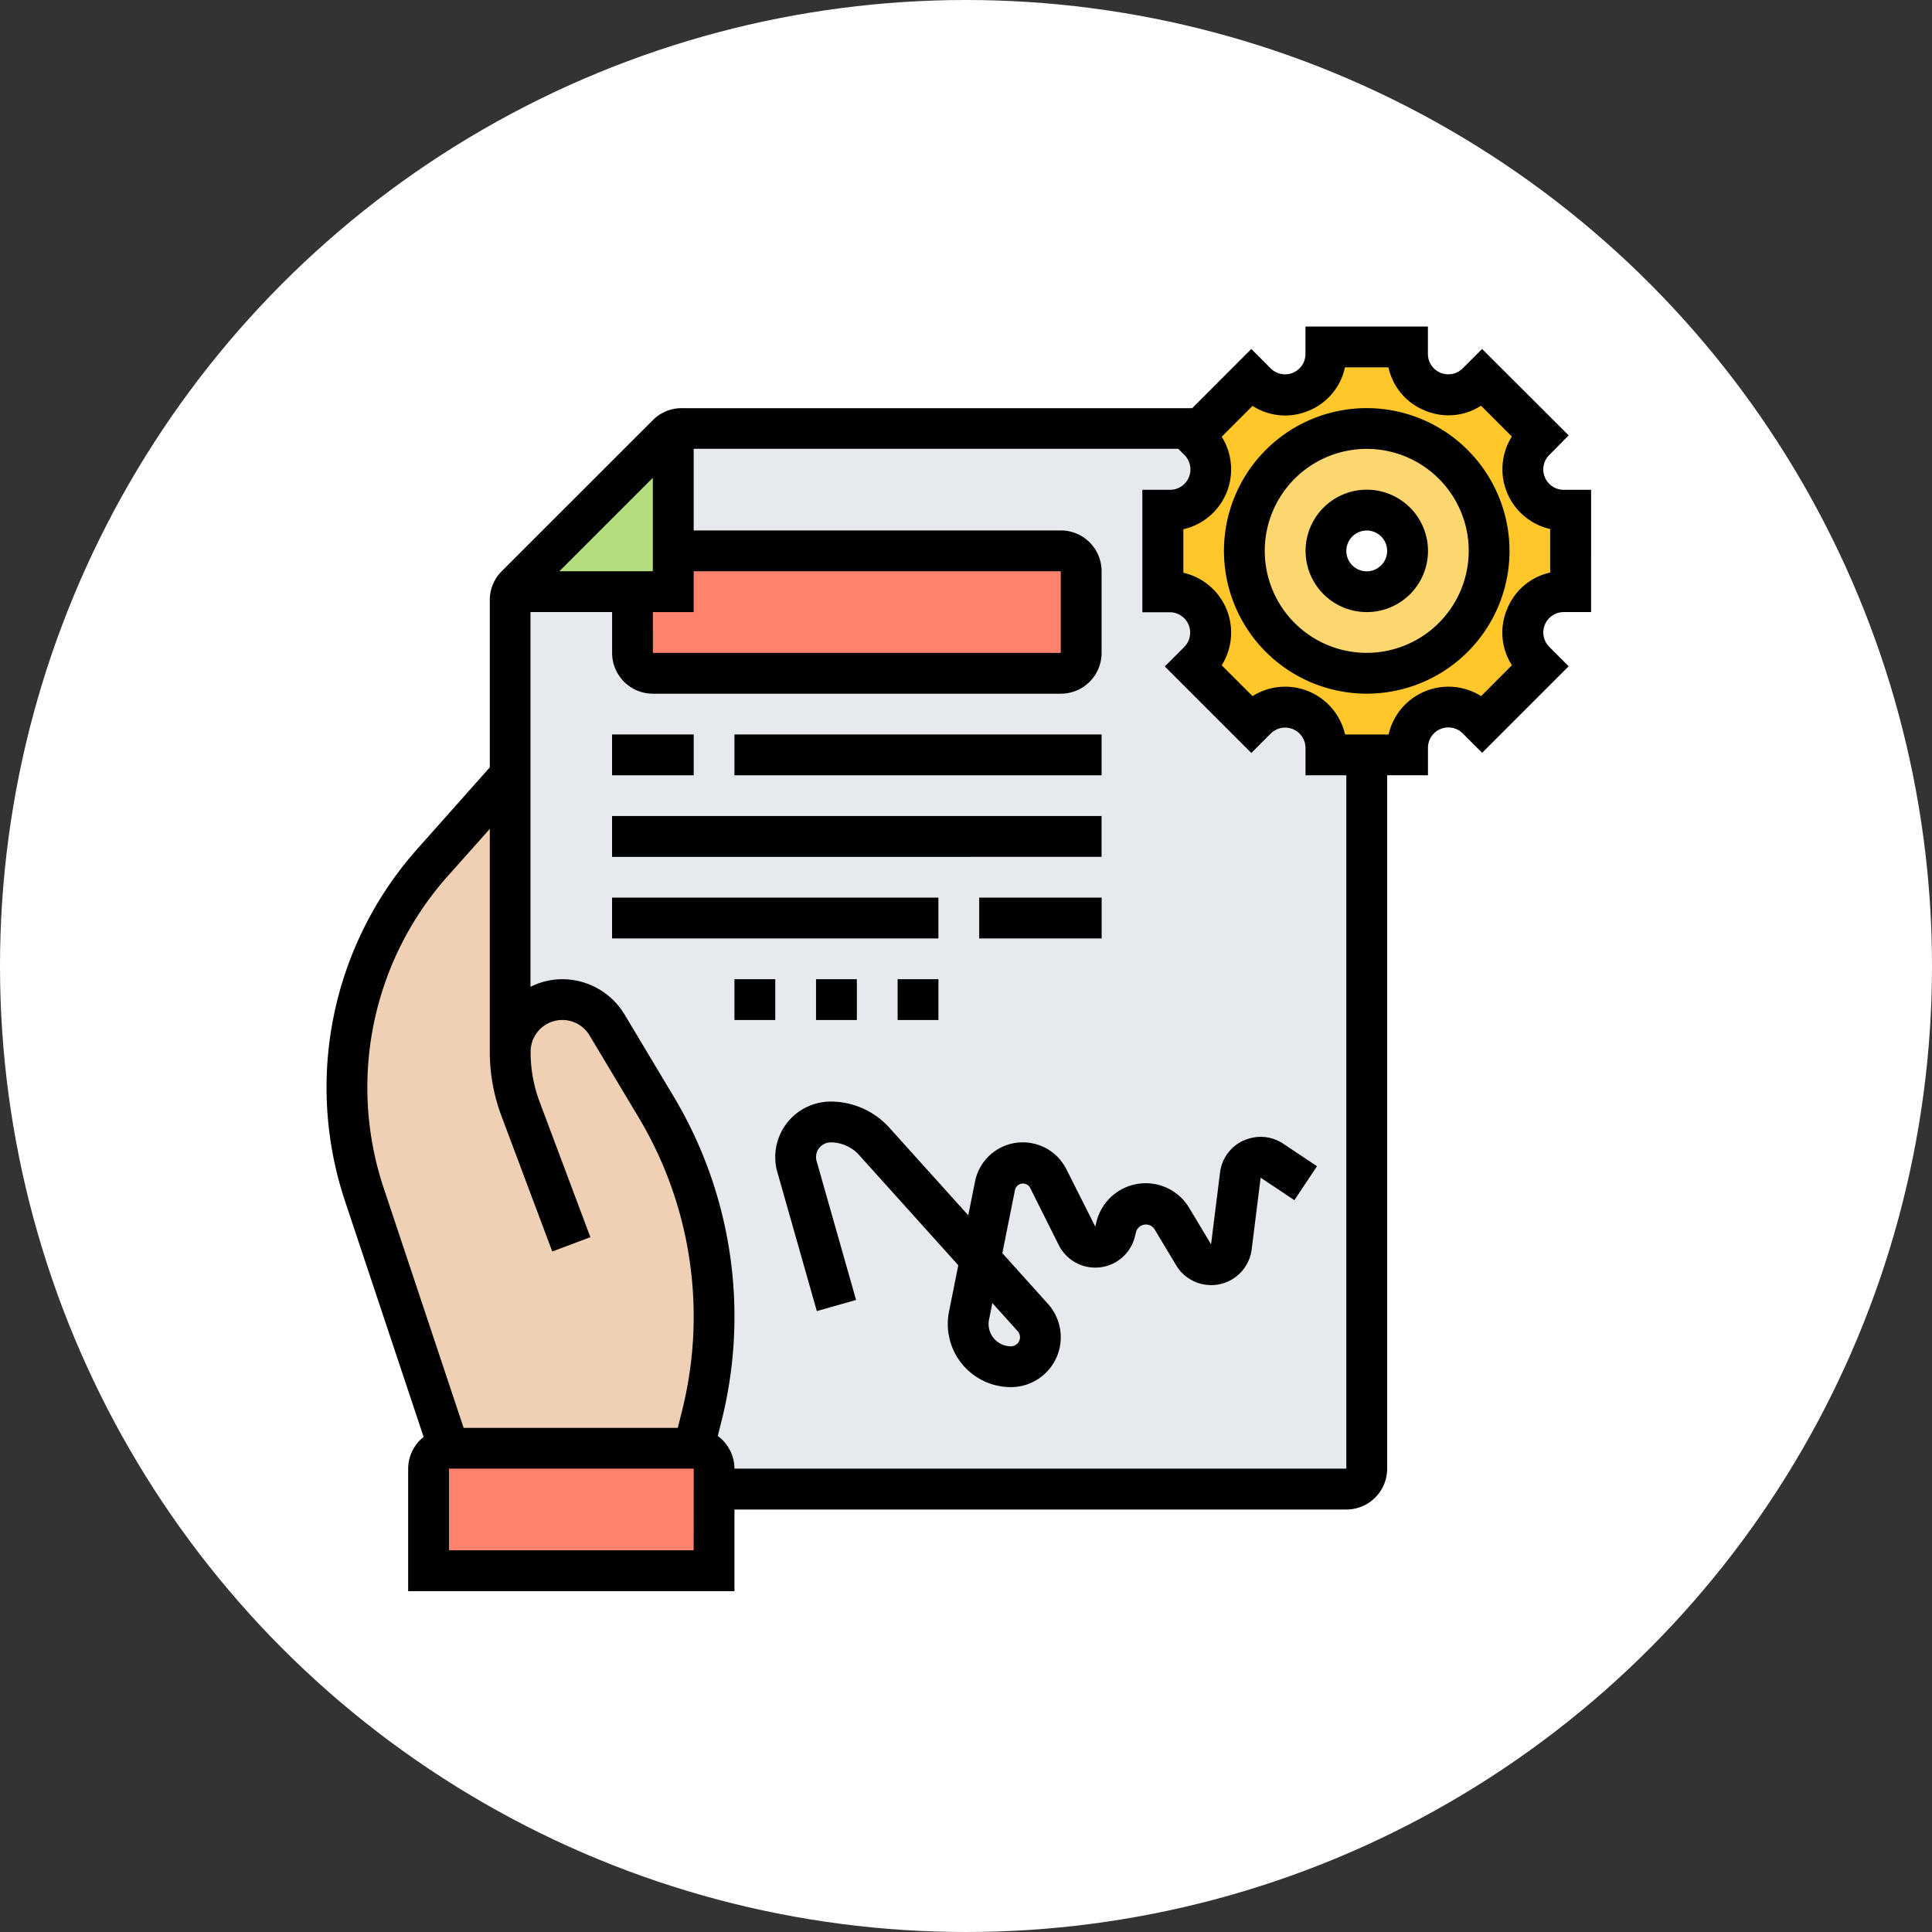 <svg xmlns="http://www.w3.org/2000/svg" width="71" height="71" viewBox="0 0 71 71">
  <rect x="0" y="0" width="71" height="71" fill="#333333" stroke="none"/>
  <g id="Grupo_1118800" data-name="Grupo 1118800" transform="translate(-719.051 -1677)">
    <circle id="Elipse_11626" data-name="Elipse 11626" cx="35.5" cy="35.5" r="35.5" transform="translate(719.051 1677)" fill="#fff"/>
    <g id="Grupo_1118799" data-name="Grupo 1118799" transform="translate(731.051 1689)">
      <g id="Grupo_1118797" data-name="Grupo 1118797" transform="translate(0.75 0.75)">
        <g id="Grupo_1118790" data-name="Grupo 1118790" transform="translate(5.996 2.998)">
          <path id="Trazado_913230" data-name="Trazado 913230" d="M10.911,25.987A1.919,1.919,0,0,0,9,27.9V11.3A.733.733,0,0,1,9.067,11H13.5v2.249a.752.752,0,0,0,.75.75H29.237a.752.752,0,0,0,.75-.75v-3a.752.752,0,0,0-.75-.75H15V5.067A.733.733,0,0,1,15.3,5H34.372l-.255.255.187.187A1.5,1.5,0,0,1,33.24,8h-.255v3h.255A1.5,1.5,0,0,1,34.3,13.552l-.187.187,2.121,2.121.187-.187a1.5,1.5,0,0,1,2.556,1.064v.255h1.5V43.226a.752.752,0,0,1-.75.75H16.5v-.75a.752.752,0,0,0-.75-.75l.3-1.207a14.9,14.9,0,0,0,.45-3.635,14.948,14.948,0,0,0-2.136-7.713l-1.806-3.006a1.909,1.909,0,0,0-1.641-.929Z" transform="translate(-9 -5)" fill="#e6e9ed"/>
        </g>
        <g id="Grupo_1118791" data-name="Grupo 1118791" transform="translate(2.998 40.475)">
          <path id="Trazado_913231" data-name="Trazado 913231" d="M15.493,56.5v3H5V55.75A.752.752,0,0,1,5.75,55h8.994a.752.752,0,0,1,.75.75Z" transform="translate(-5 -55)" fill="#ff826e"/>
        </g>
        <g id="Grupo_1118792" data-name="Grupo 1118792" transform="translate(0 15.74)">
          <path id="Trazado_913232" data-name="Trazado 913232" d="M7,32.156a1.919,1.919,0,0,1,1.911-1.911,1.909,1.909,0,0,1,1.641.929l1.806,3.006a14.948,14.948,0,0,1,2.136,7.713,14.9,14.9,0,0,1-.45,3.635l-.3,1.207H4.748L1.637,37.4a12.456,12.456,0,0,1,.172-8.35,12.32,12.32,0,0,1,2.331-3.838L7,22Z" transform="translate(-1 -22)" fill="#f0d0b4"/>
        </g>
        <g id="Grupo_1118793" data-name="Grupo 1118793" transform="translate(10.493 7.495)">
          <path id="Trazado_913233" data-name="Trazado 913233" d="M31.49,11.75v3a.752.752,0,0,1-.75.75H15.75a.752.752,0,0,1-.75-.75V12.5h1.5V11H30.74A.752.752,0,0,1,31.49,11.75Z" transform="translate(-15 -11)" fill="#ff826e"/>
        </g>
        <g id="Grupo_1118794" data-name="Grupo 1118794" transform="translate(6.071 3.073)">
          <path id="Trazado_913234" data-name="Trazado 913234" d="M13.522,11.021H9.1a.609.609,0,0,1,.142-.217L14.8,5.242a.609.609,0,0,1,.217-.142v5.921Z" transform="translate(-9.1 -5.1)" fill="#b4dd7f"/>
        </g>
        <g id="Grupo_1118795" data-name="Grupo 1118795" transform="translate(29.981)">
          <path id="Trazado_913235" data-name="Trazado 913235" d="M47,15.736a1.5,1.5,0,0,0-2.556-1.064l-.187.187-2.121-2.121.187-.187a1.5,1.5,0,0,0-1.064-2.556H41V7h.255A1.5,1.5,0,0,0,42.319,4.44l-.187-.187L42.387,4h.007l1.859-1.866.187.187A1.5,1.5,0,0,0,47,1.255V1h3v.255A1.5,1.5,0,0,0,52.55,2.319l.187-.187,2.121,2.121-.187.187A1.5,1.5,0,0,0,55.736,7h.255v3h-.255a1.5,1.5,0,0,0-1.064,2.556l.187.187-2.121,2.121-.187-.187a1.5,1.5,0,0,0-2.556,1.064v.255H47ZM44,8.5A4.5,4.5,0,1,0,48.5,4,4.5,4.5,0,0,0,44,8.5Z" transform="translate(-41 -1)" fill="#ffc729"/>
        </g>
        <g id="Grupo_1118796" data-name="Grupo 1118796" transform="translate(32.98 2.998)">
          <path id="Trazado_913236" data-name="Trazado 913236" d="M49.5,5A4.5,4.5,0,1,1,45,9.5,4.5,4.5,0,0,1,49.5,5ZM51,9.5A1.5,1.5,0,1,0,49.5,11,1.5,1.5,0,0,0,51,9.5Z" transform="translate(-45 -5)" fill="#fcd770"/>
        </g>
      </g>
      <g id="Grupo_1118798" data-name="Grupo 1118798" transform="translate(0 0)">
        <path id="Trazado_913237" data-name="Trazado 913237" d="M50.249,8A2.249,2.249,0,1,0,52.5,10.249,2.251,2.251,0,0,0,50.249,8Zm0,3a.75.75,0,1,1,.75-.75A.751.751,0,0,1,50.249,11Z" transform="translate(-12.022 -2.004)"/>
        <path id="Trazado_913238" data-name="Trazado 913238" d="M45.465,10.493h1.007V6H45.465a.749.749,0,0,1-.53-1.279L45.647,4,42.466.824l-.712.712a.749.749,0,0,1-1.279-.53V0h-4.5V1.007a.749.749,0,0,1-1.279.53L33.986.824,31.813,3H13.052a1.489,1.489,0,0,0-1.06.439L6.436,8.994A1.489,1.489,0,0,0,6,10.054V16.2l-2.666,3A13.185,13.185,0,0,0,.677,32.133l2.891,8.674A1.492,1.492,0,0,0,3,41.974v4.5H14.991v-3H37.477a1.5,1.5,0,0,0,1.5-1.5V16.49h1.5V15.483a.749.749,0,0,1,1.279-.53l.712.712,3.18-3.18-.712-.712a.749.749,0,0,1,.53-1.279ZM8.555,8.994l3.437-3.437V8.994Zm3.437,1.5h1.5v-1.5H26.983v3H11.993ZM1.5,27.964A11.67,11.67,0,0,1,4.451,20.2L6,18.461v8.188a6.705,6.705,0,0,0,.428,2.362l1.868,4.981,1.4-.526L7.828,28.485A5.2,5.2,0,0,1,7.5,26.649a1.165,1.165,0,0,1,2.164-.6l1.8,3.006a14.242,14.242,0,0,1,2.029,7.326,14.269,14.269,0,0,1-.425,3.453l-.16.64H5.038L2.1,31.659a11.665,11.665,0,0,1-.6-3.7ZM13.492,44.972H4.5v-3h8.994Zm23.985-3H14.991a1.5,1.5,0,0,0-.613-1.2l.143-.573a15.759,15.759,0,0,0,.47-3.817,15.741,15.741,0,0,0-2.243-8.1l-1.8-3.007A2.68,2.68,0,0,0,8.66,23.985a2.634,2.634,0,0,0-1.165.28V10.493h3v1.5a1.5,1.5,0,0,0,1.5,1.5H26.983a1.5,1.5,0,0,0,1.5-1.5v-3a1.5,1.5,0,0,0-1.5-1.5H13.492v-3H31.3l.22.22A.749.749,0,0,1,30.988,6H29.981v4.5h1.007a.749.749,0,0,1,.53,1.279l-.712.712,3.18,3.18.712-.712a.749.749,0,0,1,1.279.53V16.49h1.5Zm5.91-31.591a2.207,2.207,0,0,0,.176,2.066L42.43,13.582a2.255,2.255,0,0,0-3.4,1.409h-1.6a2.255,2.255,0,0,0-3.4-1.409l-1.133-1.133a2.255,2.255,0,0,0-1.409-3.4v-1.6a2.255,2.255,0,0,0,1.409-3.4l1.133-1.133a2.211,2.211,0,0,0,2.066.176A2.209,2.209,0,0,0,37.425,1.5h1.6a2.209,2.209,0,0,0,1.336,1.585,2.205,2.205,0,0,0,2.066-.176l1.133,1.133a2.255,2.255,0,0,0,1.408,3.4v1.6A2.207,2.207,0,0,0,43.387,10.383Z" transform="translate(0 0)"/>
        <path id="Trazado_913239" data-name="Trazado 913239" d="M49.247,4a5.247,5.247,0,1,0,5.247,5.247A5.253,5.253,0,0,0,49.247,4Zm0,8.994a3.748,3.748,0,1,1,3.748-3.748A3.752,3.752,0,0,1,49.247,12.994Z" transform="translate(-11.02 -1.002)"/>
        <path id="Trazado_913240" data-name="Trazado 913240" d="M14,20h3v1.5H14Z" transform="translate(-3.507 -5.009)"/>
        <path id="Trazado_913241" data-name="Trazado 913241" d="M20,20H33.492v1.5H20Z" transform="translate(-5.009 -5.009)"/>
        <path id="Trazado_913242" data-name="Trazado 913242" d="M14,24H31.989v1.5H14Z" transform="translate(-3.507 -6.011)"/>
        <path id="Trazado_913243" data-name="Trazado 913243" d="M14,28H25.993v1.5H14Z" transform="translate(-3.507 -7.013)"/>
        <path id="Trazado_913244" data-name="Trazado 913244" d="M32,28h4.5v1.5H32Z" transform="translate(-8.015 -7.013)"/>
        <path id="Trazado_913245" data-name="Trazado 913245" d="M20,32h1.5v1.5H20Z" transform="translate(-5.009 -8.015)"/>
        <path id="Trazado_913246" data-name="Trazado 913246" d="M24,32h1.5v1.5H24Z" transform="translate(-6.011 -8.015)"/>
        <path id="Trazado_913247" data-name="Trazado 913247" d="M28,32h1.5v1.5H28Z" transform="translate(-7.013 -8.015)"/>
        <path id="Trazado_913248" data-name="Trazado 913248" d="M39.209,39.432a1.49,1.49,0,0,0-.863,1.177l-.33,2.638L37.208,41.9a1.863,1.863,0,0,0-3.4.507l-.047.189L32.7,40.49a1.791,1.791,0,0,0-3.359.45l-.248,1.24-2.9-3.22A2.91,2.91,0,0,0,24.039,38,2.042,2.042,0,0,0,22,40.039a1.97,1.97,0,0,0,.094.612L23.528,45.7l1.442-.409-1.443-5.08a.555.555,0,0,1-.028-.171.541.541,0,0,1,.54-.54,1.405,1.405,0,0,1,1.043.465l3.645,4.05-.341,1.705a2.319,2.319,0,0,0,2.274,2.774,1.833,1.833,0,0,0,1.362-3.059L30.345,43.57l.468-2.336a.3.3,0,0,1,.549-.073l1.055,2.108a1.5,1.5,0,0,0,2.8-.307l.047-.188a.379.379,0,0,1,.664-.1l.807,1.345a1.5,1.5,0,0,0,2.773-.585l.33-2.638,1.24.827.831-1.247-1.24-.827a1.492,1.492,0,0,0-1.455-.115Zm-8.3,7.005a.334.334,0,0,1-.248.557.82.82,0,0,1-.805-.98l.122-.61Z" transform="translate(-5.51 -9.518)"/>
      </g>
    </g>
  </g>
</svg>
